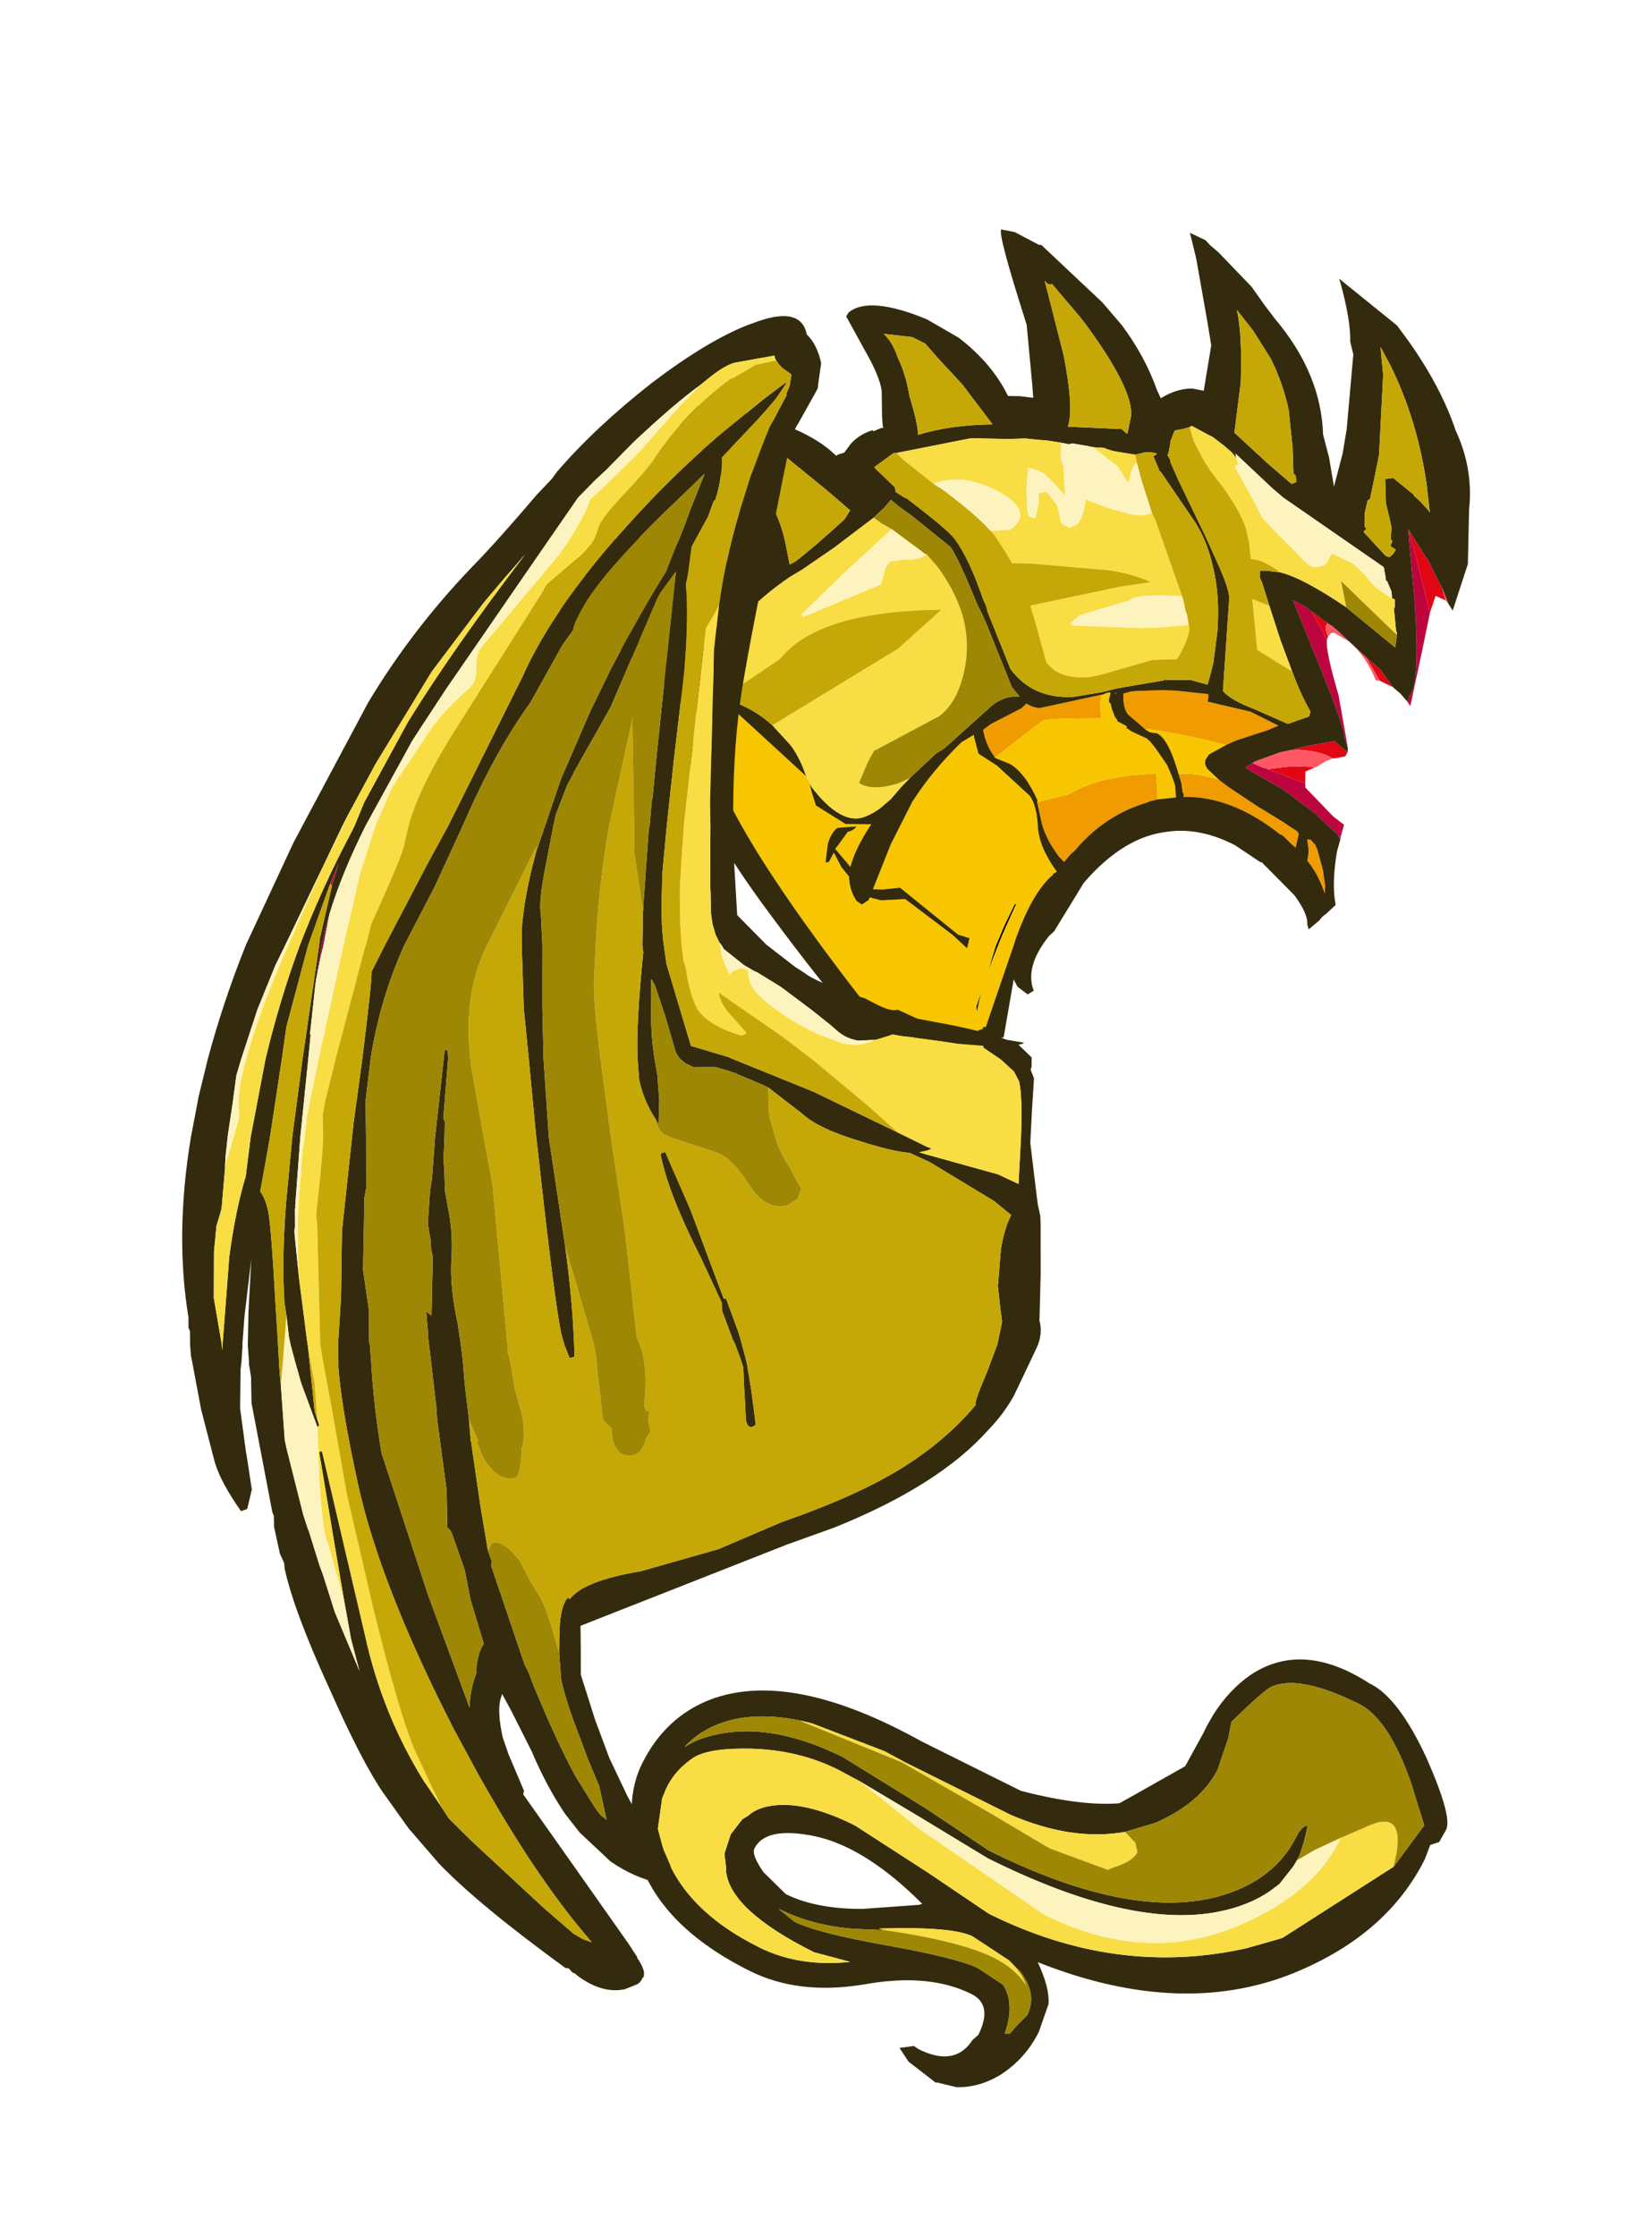<?xml version="1.0" encoding="UTF-8" standalone="no"?>
<svg xmlns:ffdec="https://www.free-decompiler.com/flash" xmlns:xlink="http://www.w3.org/1999/xlink" ffdec:objectType="frame" height="227.2px" width="167.9px" xmlns="http://www.w3.org/2000/svg">
  <g transform="matrix(1.0, 0.0, 0.0, 1.0, 83.95, 113.6)">
    <use ffdec:characterId="800" ffdec:characterName="_DoodadGoldDragonNeck" height="59.35" transform="matrix(1.16, 0.997, -0.997, 1.16, 20.503, -113.594)" width="54.7" xlink:href="#sprite0"/>
    <use ffdec:characterId="798" ffdec:characterName="_DoodadGoldDragonTail" height="37.1" transform="matrix(1.354, 0.674, -0.674, 1.354, -0.694, 29.442)" width="50.35" xlink:href="#sprite1"/>
    <use ffdec:characterId="796" ffdec:characterName="_DoodadGoldDragonWing" height="110.75" transform="matrix(1.436, -0.313, 0.313, 1.436, -83.964, -64.222)" width="61.3" xlink:href="#sprite2"/>
  </g>
  <defs>
    <g id="sprite0" transform="matrix(1.0, 0.0, 0.0, 1.0, 28.1, 29.65)">
      <use ffdec:characterId="799" height="59.35" transform="matrix(1.0, 0.0, 0.0, 1.0, -28.1, -29.65)" width="54.7" xlink:href="#shape0"/>
    </g>
    <g id="shape0" transform="matrix(1.0, 0.0, 0.0, 1.0, 28.1, 29.65)">
      <path d="M10.45 16.35 L10.95 18.05 11.2 18.85 11.95 21.0 11.25 19.4 10.8 18.0 10.4 16.5 10.45 16.35 M12.9 23.3 L12.5 22.3 13.15 23.55 12.9 23.3" fill="#000000" fill-opacity="0.992" fill-rule="evenodd" stroke="none"/>
      <path d="M17.55 -3.15 L18.3 -4.2 19.45 -5.6 20.35 -5.6 20.6 -5.55 20.65 -5.3 20.25 -4.8 20.1 -4.65 Q19.25 -4.55 18.0 -3.6 L17.55 -3.15 M12.7 -11.15 L13.2 -11.2 13.5 -11.2 14.0 -11.25 Q13.95 -10.85 14.6 -10.6 L14.6 -10.55 14.7 -10.35 14.25 -10.55 12.7 -11.15 M17.4 -11.2 L18.65 -11.2 20.05 -10.85 19.1 -10.6 17.55 -11.15 17.4 -11.2 M14.0 -19.45 L14.05 -19.45 16.0 -18.85 16.4 -18.75 18.15 -18.0 18.1 -18.05 18.2 -18.0 18.95 -17.5 18.25 -17.3 18.7 -16.2 15.45 -18.5 14.0 -19.45 M19.65 -3.5 L19.6 -3.45 19.3 -2.8 19.8 -2.2 19.25 -2.0 17.3 -1.3 18.4 -2.5 19.65 -3.5" fill="#e00613" fill-rule="evenodd" stroke="none"/>
      <path d="M16.25 -0.95 L16.35 -1.2 17.2 -2.7 17.55 -3.15 18.0 -3.6 Q19.25 -4.55 20.1 -4.65 L19.85 -4.15 19.65 -3.5 18.4 -2.5 17.3 -1.3 16.95 -1.15 16.3 -0.95 16.25 -0.95 M14.0 -11.25 L14.4 -11.3 14.85 -11.3 17.35 -11.2 17.4 -11.2 17.55 -11.15 19.1 -10.6 18.9 -10.45 Q17.35 -11.25 15.9 -11.25 L14.75 -11.05 14.6 -10.9 14.6 -10.6 Q13.95 -10.85 14.0 -11.25 M18.2 -18.0 L19.25 -17.45 18.95 -17.5 18.2 -18.0" fill="#ff5763" fill-rule="evenodd" stroke="none"/>
      <path d="M24.0 -0.9 L23.8 -0.95 23.7 -1.0 23.9 -1.05 23.55 -1.05 22.95 -1.05 21.75 -1.1 21.75 -1.15 21.25 -1.1 18.95 -0.95 17.45 -0.65 16.1 -0.4 16.15 -0.6 16.25 -0.8 16.25 -0.95 16.3 -0.95 16.95 -1.15 17.3 -1.3 19.25 -2.0 19.8 -2.2 20.0 -2.0 22.65 -1.75 23.55 -1.8 23.9 -1.05 24.0 -0.9 M20.35 -5.6 L20.6 -5.6 20.6 -5.55 20.35 -5.6 M20.4 -5.85 L19.8 -6.2 Q19.4 -6.7 16.0 -8.45 L11.25 -10.9 12.35 -11.15 12.45 -11.1 12.7 -11.15 14.25 -10.55 14.7 -10.35 Q15.1 -9.75 17.65 -8.1 L20.4 -5.85 M21.4 -10.75 L21.35 -10.95 21.3 -11.05 21.25 -11.1 Q21.45 -12.05 17.35 -16.2 L14.0 -19.45 15.45 -18.5 18.7 -16.2 19.95 -13.95 21.75 -10.65 21.4 -10.75" fill="#be043f" fill-rule="evenodd" stroke="none"/>
      <path d="M9.35 2.0 L7.9 2.0 Q7.35 1.9 6.75 1.15 L7.05 0.7 7.35 0.4 8.55 -0.7 9.3 -1.3 11.05 -2.5 11.15 -2.4 11.35 -2.1 13.95 -3.45 15.95 -3.95 15.6 -3.25 14.45 -1.35 14.15 -0.7 Q12.15 0.25 9.95 1.6 L9.55 1.85 9.35 2.0 M15.3 1.35 L16.1 1.3 18.55 1.0 18.8 0.95 20.35 0.7 20.8 0.65 21.5 0.55 21.55 0.55 21.5 0.6 21.65 0.6 22.1 1.45 21.75 1.45 21.0 1.4 20.8 1.4 20.8 1.45 Q16.65 1.6 14.25 3.75 L14.15 3.6 14.0 3.55 13.55 3.15 13.0 2.8 Q13.8 2.0 15.3 1.35 M22.9 0.45 L23.0 0.45 23.1 0.55 23.2 0.55 24.45 1.4 25.25 2.1 25.55 2.5 Q24.4 1.8 23.25 1.6 L23.2 1.5 22.9 1.05 22.8 0.95 22.35 0.55 22.35 0.5 22.45 0.45 22.5 0.4 22.9 0.45 M5.7 2.15 L6.0 2.65 6.7 3.35 Q4.2 5.5 3.85 6.0 L3.05 9.95 2.95 9.9 Q2.05 9.7 1.25 9.05 L1.4 8.4 2.25 6.3 2.3 5.85 Q2.9 5.75 3.2 5.45 L5.7 2.15 M7.1 10.35 L8.35 8.6 Q9.05 6.5 11.25 4.35 L11.85 3.75 12.75 4.65 13.05 5.0 12.7 5.5 12.7 5.55 Q11.1 8.0 11.1 11.0 L11.1 11.2 11.05 11.5 11.05 11.7 11.05 11.75 11.05 12.2 10.55 12.15 Q9.2 11.85 8.3 11.25 L7.1 10.35" fill="#f09c00" fill-rule="evenodd" stroke="none"/>
      <path d="M9.35 2.0 L9.55 1.85 9.95 1.6 Q12.15 0.25 14.15 -0.7 L13.7 0.5 13.75 0.9 Q13.85 1.2 14.25 1.3 L15.3 1.35 Q13.8 2.0 13.0 2.8 10.95 1.45 10.15 1.7 L10.0 1.8 9.75 1.95 9.45 2.0 9.35 2.0 M5.7 2.15 L5.75 2.1 5.8 2.0 5.9 1.8 6.05 1.65 6.15 1.8 6.3 2.1 6.4 2.2 6.55 2.2 6.8 2.4 7.35 2.7 7.4 2.7 7.6 2.75 7.65 2.8 8.3 2.65 8.4 2.7 8.35 2.75 8.8 2.7 9.85 2.4 10.05 2.4 10.15 2.4 10.7 2.5 12.05 2.85 12.85 3.25 13.2 3.45 13.35 3.55 13.4 3.6 13.55 3.75 13.9 4.1 13.05 5.0 12.75 4.65 11.85 3.75 11.25 4.35 Q9.05 6.5 8.35 8.6 L7.1 10.35 7.05 10.25 Q5.25 9.4 4.1 9.6 L3.05 9.95 3.85 6.0 Q4.2 5.5 6.7 3.35 L6.0 2.65 5.7 2.15 M-5.2 19.25 L-4.7 19.6 -3.9 20.1 -1.6 19.75 -0.3 18.65 Q-0.05 20.6 0.5 21.7 L-1.05 21.45 -1.05 21.25 -1.15 20.05 Q-0.9 19.7 -0.95 19.4 L-1.85 20.3 Q-1.95 20.8 -1.65 21.5 L-0.95 22.55 -0.8 22.4 -0.95 21.7 0.05 22.1 0.85 22.25 Q1.5 22.95 2.3 23.15 L2.7 23.1 2.75 22.95 2.85 22.6 2.8 22.4 3.5 22.05 4.65 20.95 8.6 20.7 9.9 20.75 9.75 20.45 9.6 20.15 9.55 20.15 8.85 20.45 3.9 20.6 3.1 21.45 2.6 21.85 1.55 18.8 0.8 15.75 Q0.45 13.3 0.7 10.6 L1.0 9.7 1.1 9.8 2.05 10.45 3.5 10.25 6.45 10.35 Q7.2 10.5 8.25 11.6 9.2 12.55 11.1 13.0 L11.1 13.05 11.0 13.3 11.05 13.3 Q10.75 15.1 12.0 18.3 L12.05 18.4 14.25 23.9 14.1 24.05 14.2 24.1 14.05 24.35 13.45 26.1 13.35 28.25 11.0 28.5 Q9.05 28.45 2.7 27.0 -7.1 24.75 -10.85 22.5 L-12.65 20.9 -13.0 20.05 -13.2 19.55 -11.8 18.85 -5.65 19.05 -5.2 19.25 M10.45 16.35 L10.4 16.5 10.8 18.0 11.25 19.4 11.95 21.0 11.2 18.85 10.95 18.05 10.45 16.35 M12.9 23.3 L13.15 23.55 12.5 22.3 12.9 23.3" fill="#f7c600" fill-rule="evenodd" stroke="none"/>
      <path d="M6.4 1.4 L6.35 1.5 6.3 1.5 6.4 1.4" fill="#f58e26" fill-opacity="0.992" fill-rule="evenodd" stroke="none"/>
      <path d="M6.05 -26.15 L9.3 -21.95 10.75 -19.35 10.7 -19.15 11.1 -18.4 11.7 -17.7 11.85 -17.7 11.85 -17.4 14.0 -17.15 14.25 -17.25 14.3 -17.55 14.25 -17.9 13.8 -17.85 13.8 -17.9 13.7 -18.2 13.55 -18.2 13.05 -18.85 12.45 -19.3 11.75 -19.8 10.65 -21.0 11.0 -21.4 12.75 -21.45 12.85 -21.4 13.3 -21.4 14.15 -21.3 14.35 -21.25 13.0 -22.5 Q9.75 -25.35 6.0 -26.95 L4.7 -27.45 6.05 -26.15 M24.0 -0.9 L24.35 -0.15 Q25.5 1.75 26.6 2.6 L26.5 3.5 Q26.4 3.8 26.45 4.05 L26.3 5.0 26.0 4.8 Q25.6 4.25 24.1 3.9 L21.0 3.65 21.0 3.7 18.95 3.95 Q16.4 4.55 14.95 6.2 12.95 8.35 12.95 12.4 L13.55 16.1 13.55 16.15 13.5 16.6 Q13.6 19.2 15.1 20.0 L14.95 20.45 14.1 20.5 13.6 20.3 15.6 23.65 15.2 24.1 15.05 24.2 15.0 25.6 14.65 28.2 Q14.35 29.5 12.7 29.65 9.25 30.0 -1.35 27.6 -9.85 25.7 -12.0 23.5 -12.6 22.85 -13.05 21.7 L-13.2 21.3 -14.2 20.3 -14.6 20.55 -15.05 20.65 -15.75 20.95 -15.9 20.95 -15.95 20.7 -16.6 20.45 -16.7 20.45 -21.45 20.8 -25.7 21.4 -26.95 21.0 -27.4 20.85 -27.5 20.7 -27.55 20.1 Q-27.55 17.5 -25.35 15.2 -22.75 12.45 -17.75 11.3 L-17.65 10.65 -17.9 10.4 -18.3 9.95 -18.4 9.95 -21.2 8.05 -23.8 7.3 -23.95 7.3 -27.65 6.8 -28.05 6.85 -28.05 6.55 Q-27.65 4.6 -22.6 2.55 -20.05 1.5 -18.15 1.6 L-18.0 1.6 -18.0 1.5 -17.75 1.1 -17.8 0.4 Q-17.8 -0.45 -17.3 -1.25 L-17.2 -1.25 -16.95 -1.75 -16.85 -1.85 -16.95 -1.9 -17.4 -2.35 -18.55 -3.65 Q-19.3 -4.3 -21.15 -4.95 L-23.55 -5.85 -23.6 -6.15 Q-23.3 -7.9 -19.35 -9.2 L-16.95 -9.65 Q-14.15 -9.8 -11.95 -8.85 L-11.35 -9.35 -10.6 -9.85 -11.25 -10.5 -14.1 -13.25 Q-19.55 -16.6 -19.5 -16.95 L-18.7 -17.4 -16.95 -17.8 -16.8 -17.9 -11.25 -17.65 -9.3 -17.35 Q-6.8 -16.8 -4.7 -15.6 L-4.15 -15.35 Q-3.8 -16.5 -3.0 -17.2 L-2.3 -17.6 -2.35 -17.65 -3.9 -20.2 -5.15 -21.25 -8.45 -23.95 -9.85 -24.95 -8.75 -25.25 -8.3 -25.2 -7.55 -25.2 -4.4 -24.9 -3.0 -24.55 -1.85 -24.3 Q2.85 -23.55 5.6 -20.55 L6.9 -19.65 8.4 -18.4 7.4 -20.45 6.55 -21.85 3.65 -25.9 2.95 -26.4 Q2.05 -27.5 -0.1 -28.95 L-0.35 -29.1 4.6 -29.25 5.9 -28.95 Q9.5 -28.05 12.1 -26.5 14.65 -25.35 16.2 -23.1 L18.5 -20.3 19.75 -17.3 19.25 -17.45 18.2 -18.0 18.1 -18.05 18.15 -18.0 16.4 -18.75 16.0 -18.85 14.05 -19.45 14.0 -19.45 17.35 -16.2 Q21.45 -12.05 21.25 -11.1 L21.3 -11.05 21.35 -10.95 21.4 -10.75 20.7 -10.85 20.05 -10.85 18.65 -11.2 17.4 -11.2 17.35 -11.2 14.85 -11.3 14.4 -11.3 14.0 -11.25 13.5 -11.2 13.2 -11.2 12.7 -11.15 12.45 -11.1 12.35 -11.15 11.25 -10.9 16.0 -8.45 Q19.4 -6.7 19.8 -6.2 L20.4 -5.85 20.6 -5.6 20.35 -5.6 19.45 -5.6 18.3 -4.2 17.55 -3.15 17.2 -2.7 16.35 -1.2 16.25 -0.95 16.25 -0.8 16.15 -0.6 16.1 -0.4 17.45 -0.65 18.95 -0.95 21.25 -1.1 21.75 -1.15 21.75 -1.1 22.95 -1.05 23.55 -1.05 23.9 -1.05 23.7 -1.0 23.8 -0.95 24.0 -0.9 M16.15 -15.3 L15.95 -15.5 15.85 -15.6 Q15.45 -15.8 15.15 -15.95 L15.1 -15.9 14.95 -16.05 14.4 -16.5 6.3 -15.65 5.35 -15.65 2.0 -15.8 2.25 -15.6 1.8 -15.7 1.05 -15.7 0.15 -15.65 -0.25 -15.55 -1.4 -15.3 -1.45 -15.15 -1.75 -14.7 -1.8 -14.65 -2.0 -14.4 -2.05 -14.3 -1.8 -13.6 -1.75 -13.55 -1.35 -12.85 -1.4 -12.8 -1.0 -12.65 -0.9 -12.55 0.25 -12.0 4.15 -10.3 5.75 -9.55 Q7.5 -8.75 7.95 -8.25 L11.65 -3.3 Q12.35 -3.15 14.05 -3.75 L16.35 -4.45 17.1 -5.75 16.95 -6.05 Q15.8 -6.45 14.25 -7.3 L12.35 -8.35 10.3 -9.6 8.85 -10.5 8.8 -10.5 8.55 -10.65 8.45 -10.8 8.3 -10.95 8.65 -11.25 9.4 -11.75 Q10.75 -12.45 14.2 -12.85 L14.25 -12.85 18.45 -12.95 18.0 -13.65 17.85 -13.8 17.8 -13.8 16.6 -14.95 16.75 -14.9 16.35 -15.35 16.2 -15.3 16.15 -15.3 M2.8 -20.3 Q1.35 -21.4 -0.3 -22.1 L-2.4 -22.75 -4.15 -23.1 Q-2.8 -22.1 -0.8 -19.6 L1.05 -16.8 1.2 -16.8 4.1 -16.7 6.15 -16.7 6.3 -17.0 6.0 -17.3 5.8 -17.3 4.6 -18.6 2.8 -20.3 M-7.15 -8.85 L-7.25 -8.8 -8.05 -8.3 -8.6 -7.9 -9.25 -7.45 -9.9 -6.85 -10.0 -6.75 -11.95 -5.15 -12.0 -5.1 -15.1 -1.15 -15.25 -1.0 -15.6 0.5 -15.55 0.55 -13.7 0.65 -13.45 0.85 -12.75 0.75 -12.65 0.7 Q-9.25 0.5 -8.5 0.65 -6.9 1.0 -4.35 2.5 -3.95 2.65 -3.65 2.9 L0.0 4.8 Q2.45 5.35 4.4 3.45 L5.65 1.95 6.0 1.45 6.25 1.1 8.2 -1.25 8.2 -1.3 9.55 -2.45 10.6 -2.95 10.4 -3.4 9.95 -4.3 8.8 -6.05 Q7.4 -7.95 5.8 -9.1 4.15 -10.35 2.35 -10.75 L-0.8 -11.6 -1.1 -11.65 -2.0 -12.1 -1.95 -12.35 -1.95 -12.4 -2.15 -12.3 -2.3 -12.2 -2.6 -11.95 -3.0 -11.4 Q-3.4 -11.15 -3.9 -10.85 -4.35 -10.55 -4.85 -10.4 L-5.45 -9.95 -5.5 -9.95 -5.6 -9.85 -5.65 -9.85 -6.65 -9.25 -6.8 -9.05 -7.15 -8.85 M14.15 -0.7 L14.45 -1.35 15.6 -3.25 15.95 -3.95 13.95 -3.45 11.35 -2.1 11.15 -2.4 11.05 -2.5 9.3 -1.3 8.55 -0.7 7.35 0.4 7.05 0.7 6.75 1.15 Q7.35 1.9 7.9 2.0 L9.35 2.0 9.45 2.0 9.75 1.95 10.0 1.8 10.15 1.7 Q10.95 1.45 13.0 2.8 L13.55 3.15 14.0 3.55 14.15 3.6 14.25 3.75 Q16.65 1.6 20.8 1.45 L20.8 1.4 21.0 1.4 21.75 1.45 22.1 1.45 21.65 0.6 21.5 0.6 21.55 0.55 21.5 0.55 20.8 0.65 20.35 0.7 18.8 0.95 18.55 1.0 16.1 1.3 15.3 1.35 14.25 1.3 Q13.85 1.2 13.75 0.9 L13.7 0.5 14.15 -0.7 M22.9 0.45 L22.5 0.4 22.45 0.45 22.35 0.5 22.35 0.55 22.8 0.95 22.9 1.05 23.2 1.5 23.25 1.6 Q24.4 1.8 25.55 2.5 L25.25 2.1 24.45 1.4 23.2 0.55 23.1 0.55 23.0 0.45 22.9 0.45 M13.05 5.0 L13.9 4.1 13.55 3.75 13.4 3.6 13.35 3.55 13.2 3.45 12.85 3.25 12.05 2.85 10.7 2.5 10.15 2.4 10.05 2.4 9.85 2.4 8.8 2.7 8.35 2.75 8.4 2.7 8.3 2.65 7.65 2.8 7.6 2.75 7.4 2.7 7.35 2.7 6.8 2.4 6.55 2.2 6.4 2.2 6.3 2.1 6.15 1.8 6.05 1.65 5.9 1.8 5.8 2.0 5.75 2.1 5.7 2.15 3.2 5.45 Q2.9 5.75 2.3 5.85 L2.25 6.3 1.4 8.4 1.25 9.05 Q2.05 9.7 2.95 9.9 L3.05 9.95 4.1 9.6 Q5.25 9.4 7.05 10.25 L7.1 10.35 8.3 11.25 Q9.2 11.85 10.55 12.15 L11.05 12.2 11.05 11.75 11.05 11.7 11.05 11.5 11.1 11.2 11.1 11.0 Q11.1 8.0 12.7 5.55 L12.7 5.5 13.05 5.0 M6.4 1.4 L6.3 1.5 6.35 1.5 6.4 1.4 M-0.35 14.65 L-0.1 12.3 0.1 11.65 0.65 7.4 Q0.9 6.3 1.65 5.8 L0.85 5.65 -3.1 3.6 Q-3.8 3.25 -4.45 3.0 -7.35 1.5 -8.3 1.25 L-11.55 1.35 -12.8 1.45 -13.35 1.45 -13.35 2.15 -13.45 3.1 -14.15 6.35 -14.8 8.8 -15.1 9.7 Q-15.7 11.9 -15.75 13.95 L-15.75 14.35 -15.75 14.45 -15.75 14.6 -14.85 19.15 -13.85 18.9 -13.75 18.9 -13.25 18.65 -12.4 18.4 Q-11.0 17.9 -9.55 17.95 L-7.85 18.15 Q-7.05 18.3 -6.1 18.8 L-5.65 19.05 -11.8 18.85 -13.2 19.55 -13.0 20.05 -12.65 20.9 -10.85 22.5 Q-7.1 24.75 2.7 27.0 9.05 28.45 11.0 28.5 L13.35 28.25 13.45 26.1 14.05 24.35 14.2 24.1 14.1 24.05 14.25 23.9 12.05 18.4 12.0 18.3 Q10.75 15.1 11.05 13.3 L11.0 13.3 11.1 13.05 11.1 13.0 Q9.2 12.55 8.25 11.6 7.2 10.5 6.45 10.35 L3.5 10.25 2.05 10.45 1.1 9.8 1.0 9.7 0.7 10.6 Q0.45 13.3 0.8 15.75 L1.55 18.8 2.6 21.85 3.1 21.45 3.9 20.6 8.85 20.45 9.55 20.15 9.6 20.15 9.75 20.45 9.9 20.75 8.6 20.7 4.65 20.95 3.5 22.05 2.8 22.4 2.85 22.6 2.75 22.95 2.7 23.1 2.3 23.15 Q1.5 22.95 0.85 22.25 L0.05 22.1 -0.95 21.7 -0.8 22.4 -0.95 22.55 -1.65 21.5 Q-1.95 20.8 -1.85 20.3 L-0.95 19.4 Q-0.9 19.7 -1.15 20.05 L-1.05 21.25 -1.05 21.45 0.5 21.7 Q-0.05 20.6 -0.3 18.65 L-1.6 19.75 -3.9 20.1 -4.7 19.6 -5.2 19.25 -4.95 19.35 Q-2.4 19.9 -1.35 19.05 -0.85 18.65 -0.55 17.5 L-0.4 16.55 -0.4 15.5 -0.35 14.65 M-11.75 -15.95 L-14.6 -16.4 Q-14.65 -16.15 -15.1 -16.25 L-11.25 -13.55 -10.9 -13.3 Q-8.1 -11.1 -7.6 -9.9 L-4.8 -12.1 -4.3 -12.1 -4.4 -12.3 -4.9 -13.2 Q-6.0 -14.65 -11.25 -15.85 L-11.75 -15.95 M-14.75 -7.45 L-16.95 -7.7 -18.4 -7.9 -19.2 -7.7 -19.35 -7.65 -20.9 -6.6 Q-20.05 -6.55 -19.15 -6.0 -18.1 -5.55 -17.0 -4.65 L-16.95 -4.6 Q-15.35 -3.6 -14.8 -3.0 -13.6 -4.9 -11.5 -6.75 L-14.75 -7.45 M-14.95 3.75 L-17.05 3.75 -20.75 3.85 Q-23.15 4.65 -24.65 5.75 L-23.65 5.7 -20.95 6.3 Q-18.55 6.85 -16.8 8.2 L-15.65 9.1 -15.5 8.7 Q-15.2 7.35 -14.85 4.45 L-14.95 3.75 M-17.5 12.85 L-17.85 13.05 -18.55 13.05 Q-21.2 14.2 -23.15 15.5 L-23.65 15.9 -24.15 16.6 -25.45 18.25 -25.5 18.75 -25.5 19.3 -25.35 19.6 -25.6 20.1 -21.35 19.5 Q-17.2 19.15 -16.05 19.55 L-16.6 16.15 -16.6 13.1 -16.8 13.15 -17.5 12.85" fill="#342b0e" fill-rule="evenodd" stroke="none"/>
      <path d="M16.15 -15.3 L16.2 -15.3 16.35 -15.35 16.75 -14.9 16.6 -14.95 17.8 -13.8 17.85 -13.8 18.0 -13.65 12.85 -13.95 14.25 -12.85 14.2 -12.85 Q10.75 -12.45 9.4 -11.75 7.95 -11.65 7.35 -11.15 L6.55 -11.9 5.75 -12.5 Q4.7 -13.1 2.9 -13.55 L1.45 -13.85 0.65 -14.1 -0.35 -14.5 -0.45 -14.55 -0.6 -14.6 -1.0 -14.85 -1.45 -15.15 -1.4 -15.3 -0.25 -15.55 0.15 -15.65 1.05 -15.7 1.8 -15.7 2.25 -15.6 2.4 -15.5 2.6 -15.45 2.55 -15.1 4.6 -14.35 5.95 -13.8 6.25 -13.7 6.75 -13.65 10.45 -13.35 Q11.15 -13.45 11.35 -14.2 L11.25 -14.6 11.2 -14.95 12.7 -15.35 13.6 -15.3 13.7 -15.3 13.75 -15.3 Q14.9 -15.0 16.15 -15.3 M10.3 -9.6 L12.35 -8.35 14.25 -7.3 14.15 -7.25 11.6 -6.85 9.15 -9.2 10.3 -9.6 M0.35 -9.2 L0.9 -8.95 5.5 -6.3 Q3.35 -4.7 3.05 -3.95 L3.05 -3.85 1.15 -0.9 1.05 -0.1 1.25 -0.1 4.6 -2.75 5.35 -3.4 6.95 -5.0 7.05 -5.15 7.25 -5.0 Q7.7 -4.4 7.95 -3.0 L7.95 -2.9 7.9 -2.85 6.75 -1.8 4.85 1.1 4.4 1.7 Q2.95 3.25 1.5 2.9 L-0.95 1.25 -1.75 0.75 -1.45 0.35 2.0 -4.15 3.3 -5.65 Q2.15 -5.35 0.7 -4.45 L-3.4 -1.5 -3.85 -1.15 -4.5 -0.6 -5.4 -0.9 -6.6 -1.25 -7.0 -1.3 -6.05 -2.2 Q-5.55 -4.3 -8.6 -3.55 -11.0 -2.9 -11.9 -1.2 L-14.5 -1.1 -14.6 -1.1 -15.1 -1.15 -12.0 -5.1 -11.95 -5.15 -10.0 -6.75 -9.9 -6.85 -9.25 -7.45 -8.6 -7.9 -8.05 -8.3 -7.25 -8.8 -7.15 -8.85 -7.2 -8.75 -6.6 -8.0 -6.1 -7.7 -6.05 -7.65 -4.75 -6.3 -5.9 -6.45 -6.8 -6.5 -7.45 -6.3 -7.85 -6.1 -6.85 -4.8 -6.55 -4.5 -6.15 -4.05 -6.05 -3.95 -5.7 -3.7 Q-5.4 -3.75 -5.3 -3.9 L-5.75 -4.75 -6.2 -5.3 -5.85 -5.7 -4.85 -5.5 -4.4 -5.25 -4.2 -5.1 Q-4.0 -4.85 -3.7 -4.75 L-3.15 -4.85 -2.95 -5.3 -2.9 -5.35 Q-2.9 -6.05 -3.55 -7.0 L-2.05 -7.55 -0.75 -8.15 Q0.1 -8.6 0.35 -9.2 M-13.45 3.1 L-12.85 3.05 -12.05 2.9 -12.5 6.75 -12.9 11.1 -12.7 11.15 -11.15 8.05 -10.2 6.15 -10.5 5.5 Q-10.8 4.95 -10.7 4.55 L-10.0 3.8 Q-9.3 3.2 -9.25 2.8 L-9.2 2.65 -8.15 2.8 Q-6.15 3.25 -4.7 4.2 -3.3 5.15 -2.45 6.55 -1.2 8.65 -1.55 10.25 L-3.3 14.75 -3.35 14.8 -3.15 15.7 -2.7 17.1 Q-1.65 16.95 -0.7 15.4 L-0.35 14.65 -0.4 15.5 -0.4 16.55 -0.55 17.5 Q-0.85 18.65 -1.35 19.05 -2.4 19.9 -4.95 19.35 L-5.2 19.25 -5.65 19.05 -6.1 18.8 Q-7.05 18.3 -7.85 18.15 L-9.55 17.95 -9.55 17.9 -6.55 8.65 -6.05 4.8 Q-12.2 10.2 -12.05 14.25 L-13.25 18.65 -13.75 18.9 -13.85 18.9 -14.85 19.15 -15.75 14.6 -15.75 14.45 -15.75 14.35 -15.75 13.95 Q-15.7 11.9 -15.1 9.7 L-14.8 8.8 -14.15 6.35 -13.45 3.1 M-2.55 -11.05 L-2.6 -11.0 Q-2.65 -10.7 -2.15 -9.75 L-2.25 -9.7 -3.35 -10.05 -5.45 -9.95 -4.85 -10.4 Q-4.35 -10.55 -3.9 -10.85 -3.4 -11.15 -3.0 -11.4 L-2.8 -11.25 -2.55 -11.05" fill="#f8dd45" fill-rule="evenodd" stroke="none"/>
      <path d="M6.05 -26.15 L4.7 -27.45 6.0 -26.95 Q9.75 -25.35 13.0 -22.5 L14.35 -21.25 14.15 -21.3 13.3 -21.4 12.85 -21.4 12.75 -21.45 11.0 -21.4 10.65 -21.0 11.75 -19.8 12.45 -19.3 13.05 -18.85 13.55 -18.2 13.7 -18.2 13.8 -17.9 13.8 -17.85 14.25 -17.9 14.3 -17.55 14.25 -17.25 14.0 -17.15 11.85 -17.4 11.85 -17.7 11.7 -17.7 11.1 -18.4 10.7 -19.15 10.75 -19.35 9.3 -21.95 6.05 -26.15 M9.4 -11.75 L8.65 -11.25 8.3 -10.95 8.45 -10.8 8.55 -10.65 8.8 -10.5 8.85 -10.5 10.3 -9.6 9.15 -9.2 11.6 -6.85 14.15 -7.25 14.25 -7.3 Q15.8 -6.45 16.95 -6.05 L17.1 -5.75 16.35 -4.45 14.05 -3.75 Q12.35 -3.15 11.65 -3.3 L7.95 -8.25 Q7.5 -8.75 5.75 -9.55 L4.15 -10.3 0.25 -12.0 -0.9 -12.55 -1.0 -12.65 -1.4 -12.8 -1.35 -12.85 -1.75 -13.55 -1.8 -13.6 -2.05 -14.3 -2.0 -14.4 -1.8 -14.65 -1.75 -14.7 -1.45 -15.15 -1.0 -14.85 -0.6 -14.6 -0.45 -14.55 -0.35 -14.5 0.65 -14.1 1.45 -13.85 2.9 -13.55 Q4.7 -13.1 5.75 -12.5 L6.55 -11.9 7.35 -11.15 Q7.95 -11.65 9.4 -11.75 M2.8 -20.3 L4.6 -18.6 5.8 -17.3 6.0 -17.3 6.3 -17.0 6.15 -16.7 4.1 -16.7 1.2 -16.8 1.05 -16.8 -0.8 -19.6 Q-2.8 -22.1 -4.15 -23.1 L-2.4 -22.75 -0.3 -22.1 Q1.35 -21.4 2.8 -20.3 M5.5 -6.3 L0.9 -8.95 0.35 -9.2 -1.45 -10.3 -2.55 -11.05 -2.8 -11.25 -3.0 -11.4 -2.6 -11.95 -2.3 -12.2 -2.15 -12.3 -1.95 -12.4 -1.95 -12.35 -2.0 -12.1 -1.1 -11.65 -0.8 -11.6 2.35 -10.75 Q4.15 -10.35 5.8 -9.1 7.4 -7.95 8.8 -6.05 L9.95 -4.3 10.4 -3.4 10.6 -2.95 9.55 -2.45 8.2 -1.3 8.2 -1.25 6.25 1.1 6.0 1.45 5.65 1.95 4.4 3.45 Q2.45 5.35 0.0 4.8 L-3.65 2.9 Q-3.95 2.65 -4.35 2.5 -6.9 1.0 -8.5 0.65 -9.25 0.5 -12.65 0.7 L-12.75 0.75 -13.45 0.85 -13.7 0.65 -15.55 0.55 -15.6 0.5 -15.25 -1.0 -15.1 -1.15 -14.6 -1.1 -14.5 -1.1 -11.9 -1.2 -11.25 -1.3 Q-8.4 -1.5 -7.0 -1.3 L-6.6 -1.25 -5.4 -0.9 -4.5 -0.6 -3.85 -1.15 -3.4 -1.5 0.7 -4.45 Q2.15 -5.35 3.3 -5.65 L2.0 -4.15 -1.45 0.35 -1.75 0.75 -0.95 1.25 1.5 2.9 Q2.95 3.25 4.4 1.7 L4.85 1.1 6.75 -1.8 7.9 -2.85 7.95 -2.9 7.95 -3.0 Q7.7 -4.4 7.25 -5.0 L7.05 -5.15 6.45 -5.65 6.4 -5.65 6.3 -5.7 5.8 -6.1 5.5 -6.3 M-9.55 17.95 Q-11.0 17.9 -12.4 18.4 L-13.25 18.65 -12.05 14.25 Q-12.2 10.2 -6.05 4.8 L-6.55 8.65 -9.55 17.9 -9.55 17.95 M-14.75 -7.45 L-11.5 -6.75 Q-13.6 -4.9 -14.8 -3.0 -15.35 -3.6 -16.95 -4.6 L-17.0 -4.65 Q-18.1 -5.55 -19.15 -6.0 -20.05 -6.55 -20.9 -6.6 L-19.35 -7.65 -19.2 -7.7 -18.4 -7.9 -16.95 -7.7 -14.75 -7.45 M-11.75 -15.95 L-11.25 -15.85 Q-6.0 -14.65 -4.9 -13.2 L-4.4 -12.3 -4.3 -12.1 -4.8 -12.1 -7.6 -9.9 Q-8.1 -11.1 -10.9 -13.3 L-11.25 -13.55 -15.1 -16.25 Q-14.65 -16.15 -14.6 -16.4 L-11.75 -15.95 M-14.95 3.75 L-14.85 4.45 Q-15.2 7.35 -15.5 8.7 L-15.65 9.1 -16.8 8.2 Q-18.55 6.85 -20.95 6.3 L-23.65 5.7 -24.65 5.75 Q-23.15 4.65 -20.75 3.85 L-17.05 3.75 -14.95 3.75 M-17.5 12.85 L-16.8 13.15 -16.6 13.1 -16.6 16.15 -16.05 19.55 Q-17.2 19.15 -21.35 19.5 L-25.6 20.1 -25.35 19.6 -25.5 19.3 -25.5 18.75 -25.45 18.25 -24.15 16.6 -23.65 15.9 -23.15 15.5 Q-21.2 14.2 -18.55 13.05 L-17.85 13.05 -17.5 12.85" fill="#c5a807" fill-rule="evenodd" stroke="none"/>
      <path d="M18.0 -13.65 L18.45 -12.95 14.25 -12.85 12.85 -13.95 18.0 -13.65 M-13.45 3.1 L-13.35 2.15 -13.35 1.45 -12.8 1.45 -11.55 1.35 -8.3 1.25 Q-7.35 1.5 -4.45 3.0 -3.8 3.25 -3.1 3.6 L0.85 5.65 1.65 5.8 Q0.9 6.3 0.65 7.4 L0.1 11.65 -0.1 12.3 -0.35 14.65 -0.7 15.4 Q-1.65 16.95 -2.7 17.1 L-3.15 15.7 -3.35 14.8 -3.3 14.75 -1.55 10.25 Q-1.2 8.65 -2.45 6.55 -3.3 5.15 -4.7 4.2 -6.15 3.25 -8.15 2.8 L-9.2 2.65 -9.3 2.7 -12.05 2.9 -12.85 3.05 -13.45 3.1" fill="#9e8705" fill-rule="evenodd" stroke="none"/>
      <path d="M2.25 -15.6 L2.0 -15.8 5.35 -15.65 6.3 -15.65 14.4 -16.5 14.95 -16.05 15.1 -15.9 15.15 -15.95 Q15.45 -15.8 15.85 -15.6 L15.95 -15.5 16.15 -15.3 Q14.9 -15.0 13.75 -15.3 L13.7 -15.3 13.6 -15.3 12.7 -15.35 11.2 -14.95 11.25 -14.6 11.35 -14.2 Q11.15 -13.45 10.45 -13.35 L6.75 -13.65 6.25 -13.7 5.95 -13.8 4.6 -14.35 2.55 -15.1 2.6 -15.45 2.4 -15.5 2.25 -15.6 M0.35 -9.2 Q0.1 -8.6 -0.75 -8.15 L-2.05 -7.55 -3.55 -7.0 Q-2.9 -6.05 -2.9 -5.35 L-2.95 -5.3 -3.15 -4.85 -3.7 -4.75 Q-4.0 -4.85 -4.2 -5.1 L-4.4 -5.25 -4.85 -5.5 -5.85 -5.7 -6.2 -5.3 -5.75 -4.75 -5.3 -3.9 Q-5.4 -3.75 -5.7 -3.7 L-6.05 -3.95 -6.15 -4.05 -6.55 -4.5 -6.85 -4.8 -7.85 -6.1 -7.45 -6.3 -6.8 -6.5 -5.9 -6.45 -4.75 -6.3 -6.05 -7.65 -6.1 -7.7 -6.6 -8.0 -7.2 -8.75 -7.15 -8.85 -6.8 -9.05 -6.65 -9.25 -5.65 -9.85 -5.6 -9.85 -5.5 -9.95 -5.45 -9.95 -3.35 -10.05 -2.25 -9.7 -2.15 -9.75 Q-2.65 -10.7 -2.6 -11.0 L-2.55 -11.05 -1.45 -10.3 0.35 -9.2 M-11.9 -1.2 Q-11.0 -2.9 -8.6 -3.55 -5.55 -4.3 -6.05 -2.2 L-7.0 -1.3 Q-8.4 -1.5 -11.25 -1.3 L-11.9 -1.2 M7.05 -5.15 L6.95 -5.0 5.35 -3.4 4.6 -2.75 1.25 -0.1 1.05 -0.1 1.15 -0.9 3.05 -3.85 3.05 -3.95 Q3.35 -4.7 5.5 -6.3 L5.8 -6.1 6.3 -5.7 6.4 -5.65 6.45 -5.65 7.05 -5.15 M-12.05 2.9 L-9.3 2.7 -9.2 2.65 -9.25 2.8 Q-9.3 3.2 -10.0 3.8 L-10.7 4.55 Q-10.8 4.95 -10.5 5.5 L-10.2 6.15 -11.15 8.05 -12.7 11.15 -12.9 11.1 -12.5 6.75 -12.05 2.9" fill="#fdf3bf" fill-rule="evenodd" stroke="none"/>
    </g>
    <g id="sprite1" transform="matrix(1.0, 0.0, 0.0, 1.0, 25.15, 18.55)">
      <use ffdec:characterId="797" height="37.1" transform="matrix(1.0, 0.0, 0.0, 1.0, -25.15, -18.55)" width="50.35" xlink:href="#shape1"/>
    </g>
    <g id="shape1" transform="matrix(1.0, 0.0, 0.0, 1.0, 25.15, 18.55)">
      <path d="M23.15 -8.15 L23.75 -11.55 21.65 -13.75 Q18.4 -16.9 16.2 -16.9 11.7 -16.9 10.4 -15.3 10.05 -14.85 9.05 -12.0 L9.35 -10.95 9.65 -8.75 9.65 -8.65 Q9.6 -6.15 7.5 -3.65 L5.95 -2.2 Q3.05 -0.05 -1.45 0.2 L-9.35 0.2 -10.95 0.15 -16.15 0.65 -16.8 0.8 Q-19.95 1.6 -21.65 3.4 -22.7 4.5 -23.1 5.9 -22.55 4.95 -21.45 4.1 -18.45 1.75 -13.25 1.75 L-6.75 2.35 -1.7 3.0 Q9.1 3.0 13.7 -1.3 16.4 -3.85 16.4 -7.05 16.4 -7.85 16.75 -8.05 L17.0 -7.0 17.15 -6.0 17.1 -5.15 16.8 -3.7 16.45 -3.0 Q15.6 -1.45 13.9 -0.15 9.1 3.5 -1.5 3.5 L-6.9 3.05 -11.5 2.7 -13.2 2.65 Q-16.15 2.65 -19.05 4.0 -21.5 5.15 -22.2 6.2 -23.0 7.55 -22.95 9.0 L-22.9 9.65 -22.6 10.55 -22.25 11.6 -21.5 12.45 Q-18.5 15.7 -12.6 15.7 -9.6 15.7 -6.7 13.85 L-9.15 14.35 Q-15.4 14.35 -16.85 12.15 L-16.95 11.95 -17.5 11.1 -17.7 9.75 -17.45 8.5 -17.2 8.1 Q-16.9 7.3 -15.85 6.65 -14.0 5.5 -10.5 5.5 L-4.7 6.15 0.2 6.8 Q9.8 6.8 16.75 1.15 L18.45 -0.4 18.6 -0.55 23.15 -8.15 M7.7 -11.05 L7.75 -11.9 Q7.95 -13.85 8.8 -15.4 10.9 -19.05 16.2 -18.45 18.35 -18.5 21.9 -15.65 25.2 -12.9 25.2 -11.95 L25.15 -11.0 24.7 -10.55 24.8 -9.55 Q24.8 -4.1 20.7 0.8 15.25 7.35 4.6 8.25 6.1 9.45 6.5 10.45 L6.75 12.4 Q6.75 14.4 5.75 16.1 4.85 17.55 3.45 18.2 L2.15 18.5 2.05 18.55 -0.2 18.1 -1.15 17.55 -0.35 17.0 0.05 17.05 Q2.75 17.05 3.0 14.9 L3.2 14.4 Q3.2 12.15 1.55 12.15 -1.65 12.15 -5.2 14.8 -8.8 17.4 -12.45 17.4 -19.95 17.4 -23.25 13.1 -25.15 10.6 -25.15 8.15 -25.15 4.65 -22.95 2.25 -19.0 -2.0 -9.0 -1.55 L-1.55 -1.55 Q2.5 -2.4 4.75 -3.75 L5.4 -4.7 7.6 -7.95 7.7 -10.45 7.7 -10.8 7.7 -11.05 M-5.55 10.9 L-7.35 11.7 Q-9.95 12.8 -12.6 12.8 L-11.25 13.1 Q-9.55 13.1 -4.95 11.75 -0.35 10.4 1.2 10.4 L3.2 10.65 Q4.5 11.45 4.75 13.55 L5.05 13.4 5.25 12.65 5.55 11.75 Q5.55 10.2 3.85 9.35 L2.8 9.0 -0.1 8.65 Q-1.6 8.65 -5.9 10.95 L-5.95 11.0 -5.55 10.9 M-4.1 8.2 Q-9.6 6.35 -13.1 7.5 -15.85 8.35 -15.85 9.9 -15.85 10.35 -14.6 11.05 L-12.6 11.7 Q-10.35 11.7 -7.55 10.3 L-4.25 8.35 -4.1 8.2" fill="#342b0e" fill-rule="evenodd" stroke="none"/>
      <path d="M5.95 -2.2 L6.9 -1.85 7.3 -1.35 Q7.3 -0.65 6.35 0.25 L6.05 0.6 1.9 1.05 -2.9 0.7 -9.55 0.3 -16.9 0.85 -16.8 0.8 -16.15 0.65 -10.95 0.15 -9.35 0.2 -1.45 0.2 Q3.05 -0.05 5.95 -2.2 M19.1 -8.3 L20.45 -9.9 Q22.05 -11.8 22.9 -9.1 L23.15 -8.15 18.6 -0.55 18.45 -0.4 16.75 1.15 Q9.8 6.8 0.2 6.8 L-4.7 6.15 -10.5 5.5 Q-14.0 5.5 -15.85 6.65 -16.9 7.3 -17.2 8.1 L-17.45 8.5 -17.7 9.75 -17.5 11.1 -16.95 11.95 -16.85 12.15 Q-15.4 14.35 -9.15 14.35 L-6.7 13.85 Q-9.6 15.7 -12.6 15.7 -18.5 15.7 -21.5 12.45 L-22.25 11.6 -22.6 10.55 -22.9 9.65 -22.95 9.0 Q-23.0 7.55 -22.2 6.2 -21.5 5.15 -19.05 4.0 -16.15 2.65 -13.2 2.65 L-11.5 2.7 -6.4 3.8 3.6 5.2 Q11.25 5.2 15.7 -0.1 19.1 -4.15 19.1 -8.05 L19.1 -8.3 M2.8 9.0 Q3.95 9.35 4.6 10.0 3.45 9.3 1.8 9.3 -0.65 9.3 -5.55 10.9 L-5.95 11.0 -5.9 10.95 Q-1.6 8.65 -0.1 8.65 L2.8 9.0" fill="#f8dd45" fill-rule="evenodd" stroke="none"/>
      <path d="M17.1 -5.15 L17.15 -5.65 17.9 -6.8 19.1 -8.3 19.1 -8.05 Q19.1 -4.15 15.7 -0.1 11.25 5.2 3.6 5.2 L-6.4 3.8 -11.5 2.7 -6.9 3.05 -1.5 3.5 Q9.1 3.5 13.9 -0.15 15.6 -1.45 16.45 -3.0 L16.8 -3.7 17.1 -5.15" fill="#fdf3bf" fill-rule="evenodd" stroke="none"/>
      <path d="M5.95 -2.2 L7.5 -3.65 Q9.6 -6.15 9.65 -8.65 L9.65 -8.75 9.35 -10.95 9.05 -12.0 Q10.05 -14.85 10.4 -15.3 11.7 -16.9 16.2 -16.9 18.4 -16.9 21.65 -13.75 L23.75 -11.55 23.15 -8.15 22.9 -9.1 Q22.05 -11.8 20.45 -9.9 L19.1 -8.3 17.9 -6.8 17.15 -5.65 17.1 -5.15 17.15 -6.0 17.0 -7.0 16.75 -8.05 Q16.4 -7.85 16.4 -7.05 16.4 -3.85 13.7 -1.3 9.1 3.0 -1.7 3.0 L-6.75 2.35 -13.25 1.75 Q-18.45 1.75 -21.45 4.1 -22.55 4.95 -23.1 5.9 -22.7 4.5 -21.65 3.4 -19.95 1.6 -16.8 0.8 L-16.9 0.85 -9.55 0.3 -2.9 0.7 1.9 1.05 6.05 0.6 6.35 0.25 Q7.3 -0.65 7.3 -1.35 L6.9 -1.85 5.95 -2.2 M2.8 9.0 L3.85 9.35 Q5.55 10.2 5.55 11.75 L5.25 12.65 5.05 13.4 4.75 13.55 Q4.5 11.45 3.2 10.65 L1.2 10.4 Q-0.35 10.4 -4.95 11.75 -9.55 13.1 -11.25 13.1 L-12.6 12.8 Q-9.95 12.8 -7.35 11.7 L-5.55 10.9 Q-0.65 9.3 1.8 9.3 3.45 9.3 4.6 10.0 3.95 9.35 2.8 9.0" fill="#9e8705" fill-rule="evenodd" stroke="none"/>
    </g>
    <g id="sprite2" transform="matrix(1.0, 0.0, 0.0, 1.0, 30.65, 55.35)">
      <use ffdec:characterId="795" height="110.75" transform="matrix(1.0, 0.0, 0.0, 1.0, -30.65, -55.35)" width="61.3" xlink:href="#shape2"/>
    </g>
    <g id="shape2" transform="matrix(1.0, 0.0, 0.0, 1.0, 30.65, 55.35)">
      <path d="M-12.9 16.35 L-12.9 16.2 -12.85 16.2 -12.9 16.35" fill="#000000" fill-opacity="0.992" fill-rule="evenodd" stroke="none"/>
      <path d="M-14.7 -21.55 L-15.55 -19.55 -15.85 -18.95 -16.55 -17.35 -15.7 -19.55 -15.05 -20.9 -15.0 -21.0 -14.9 -21.15 -14.7 -21.55" fill="#a60237" fill-rule="evenodd" stroke="none"/>
      <path d="M-14.2 -23.6 L-13.3 -24.9 -14.15 -23.35 -14.1 -23.5 -14.2 -23.6" fill="#d30a32" fill-opacity="0.992" fill-rule="evenodd" stroke="none"/>
      <path d="M23.65 -52.4 L23.6 -52.55 23.6 -52.75 20.85 -52.85 Q20.15 -52.85 18.85 -52.2 L18.15 -51.85 Q16.1 -50.95 12.85 -49.0 L10.55 -47.5 9.7 -47.0 8.25 -46.05 4.45 -42.5 -3.5 -35.05 -5.95 -32.65 -6.55 -32.05 -10.95 -27.0 Q-13.25 -24.15 -14.7 -21.55 L-14.9 -21.15 -15.0 -21.0 -15.05 -20.9 -15.7 -19.55 -16.55 -17.35 -16.7 -16.95 -17.75 -13.8 -17.75 -13.7 -17.75 -13.65 -18.25 -12.1 -19.95 -6.9 -21.3 -2.35 -21.3 -2.25 -21.35 -2.2 -21.6 -1.0 -21.7 -0.75 -21.75 -0.5 -22.1 2.55 -22.5 7.15 -22.5 7.25 -23.0 11.75 -23.0 11.85 -22.95 12.35 -22.9 12.8 -23.05 12.9 -23.5 9.7 -23.6 8.05 -23.65 7.0 -23.65 6.7 -23.65 6.4 -23.5 4.9 -23.5 4.85 -23.45 4.05 Q-23.05 1.25 -21.9 -2.6 L-20.5 -7.0 -20.45 -7.15 -18.65 -12.15 -15.85 -19.6 -15.7 -20.05 -14.15 -23.35 -13.3 -24.9 -14.2 -23.6 -16.6 -19.75 -19.25 -14.6 -20.05 -12.45 -22.0 -7.35 -22.95 -5.05 -23.45 -3.85 Q-23.2 -3.35 -23.2 -2.4 -23.2 -1.45 -24.1 4.15 L-24.35 5.8 -24.8 8.65 -24.9 9.5 -25.45 13.3 -25.45 13.85 -25.45 13.9 -25.3 18.6 -25.2 19.6 -25.15 19.9 -25.15 19.95 -24.95 22.25 -24.85 22.95 -24.6 25.65 -23.8 30.0 -23.9 27.7 -23.8 25.05 -23.8 25.0 -23.6 20.65 -23.3 14.6 -23.1 14.6 -22.9 27.7 Q-22.9 33.25 -21.05 38.45 L-21.0 38.55 -20.3 40.3 -20.3 40.35 -20.25 40.45 -20.0 41.1 -19.95 41.25 -18.75 43.1 -14.85 48.7 -13.2 50.9 -12.65 51.4 -12.1 51.75 -12.8 50.4 Q-15.2 45.65 -17.35 38.55 L-18.3 35.25 Q-21.15 24.45 -21.15 17.3 -21.15 11.9 -20.75 9.15 L-20.65 8.7 -20.45 7.65 -19.55 4.5 -18.5 0.0 -16.45 -6.15 -16.15 -7.05 -14.6 -11.3 Q-12.7 -16.7 -12.7 -17.05 L-11.4 -18.65 -7.3 -23.55 -5.35 -25.8 1.8 -34.7 Q4.95 -39.0 11.25 -43.5 15.0 -46.2 18.85 -48.25 L22.2 -49.95 24.05 -50.8 23.85 -50.55 23.05 -49.8 22.2 -49.15 18.85 -46.85 18.55 -46.65 Q18.3 -45.3 17.5 -43.9 L17.35 -43.8 16.75 -42.85 15.15 -41.0 15.15 -40.95 14.5 -39.15 14.25 -38.6 Q14.0 -36.45 12.85 -32.7 L10.85 -26.9 9.4 -22.55 8.4 -19.4 7.95 -17.55 Q7.55 -15.85 7.45 -14.55 L7.35 -13.25 7.8 -7.35 10.15 -6.05 10.5 -5.8 15.4 -2.45 20.5 1.55 22.2 2.9 22.55 3.15 22.2 3.2 21.8 3.2 21.65 3.2 22.2 3.5 26.65 5.85 27.9 6.8 28.75 3.7 Q29.45 1.0 29.45 -0.1 L29.25 -0.85 28.55 -1.85 27.55 -2.9 27.55 -3.05 25.75 -3.6 24.7 -4.0 23.05 -4.6 22.95 -4.65 22.2 -4.9 21.6 -5.15 20.45 -5.05 20.4 -5.05 20.05 -5.1 20.0 -5.1 19.4 -5.2 19.15 -5.25 Q18.3 -5.6 17.8 -6.35 L17.5 -6.75 16.4 -8.1 16.35 -8.15 14.75 -10.0 13.35 -11.35 13.2 -11.45 12.6 -12.0 12.55 -12.05 11.45 -13.4 11.35 -13.7 11.25 -13.9 11.1 -14.5 11.1 -14.55 11.05 -15.25 11.1 -15.95 11.15 -16.25 11.4 -17.5 11.45 -17.85 12.35 -21.9 12.7 -23.6 15.2 -33.8 16.2 -36.75 Q17.3 -39.7 18.85 -42.55 L20.25 -45.0 21.35 -46.7 22.2 -47.95 23.85 -49.9 23.85 -50.0 24.2 -50.5 24.25 -50.65 24.45 -51.15 24.45 -51.25 24.0 -51.75 23.8 -52.05 23.65 -52.4 M22.6 -55.25 Q26.1 -55.8 26.1 -53.75 L26.1 -53.7 Q26.65 -52.9 26.65 -51.55 L26.15 -50.2 26.05 -49.9 25.75 -49.55 24.2 -47.8 24.05 -47.65 23.55 -47.0 22.2 -43.95 21.25 -41.75 Q17.2 -32.65 16.15 -29.75 14.85 -26.2 13.9 -21.6 L13.55 -19.95 12.85 -15.5 14.4 -13.05 14.45 -13.0 16.0 -11.15 16.55 -10.6 Q17.15 -9.85 19.8 -8.25 L20.25 -8.0 20.85 -7.5 Q21.75 -6.75 22.2 -6.75 L22.3 -6.75 23.5 -5.85 24.8 -5.3 Q27.8 -4.05 29.25 -3.1 L30.25 -2.7 Q30.5 -2.6 29.95 -2.6 L30.65 -1.55 30.5 -0.9 30.4 -0.75 30.5 -0.1 29.9 2.0 29.3 4.2 29.1 6.3 28.9 8.45 28.9 8.75 28.9 9.3 28.8 9.85 28.05 13.3 27.3 16.35 Q27.35 17.15 26.85 17.95 L26.55 18.35 24.5 21.0 Q23.55 22.1 22.2 23.0 18.05 26.0 10.4 27.3 L6.95 27.75 -8.2 30.2 -8.5 31.65 -8.9 33.5 -8.6 36.75 -8.2 39.55 -7.55 42.35 -7.45 42.7 -7.1 43.9 -5.85 46.75 -5.65 47.75 -6.05 48.6 -6.65 48.75 Q-8.3 48.0 -9.65 46.55 L-11.3 44.15 -12.0 42.7 Q-12.85 40.6 -13.35 37.95 L-14.15 34.85 -14.5 33.65 -14.7 34.0 Q-15.1 34.8 -15.1 36.6 L-14.95 37.85 -14.45 40.5 -14.55 40.75 -12.35 45.95 -9.65 52.35 -9.25 53.4 -9.25 53.55 -9.2 53.6 -9.05 54.1 -9.0 54.5 -9.05 54.7 -9.1 54.85 -9.2 54.9 Q-9.35 55.15 -9.65 55.25 L-10.55 55.4 Q-12.15 55.4 -13.55 53.8 L-13.7 53.6 -13.85 53.5 -14.05 53.15 -14.25 53.1 Q-19.15 47.6 -21.25 44.2 L-22.8 41.35 -24.0 38.55 Q-25.0 36.1 -26.1 30.7 -27.35 25.0 -27.35 21.95 L-27.3 21.6 -27.45 20.9 -27.45 19.0 -27.3 18.25 -27.35 18.0 -27.15 10.3 -26.8 8.55 -26.75 7.65 -26.7 7.4 -26.55 6.35 -26.0 4.05 -25.05 0.6 -26.35 4.35 -26.9 6.2 -26.9 6.25 -27.2 7.3 -27.4 7.9 -28.0 10.5 -28.25 13.6 -28.25 13.75 -28.4 16.15 -29.0 17.4 -29.4 17.45 -29.45 17.45 Q-30.35 15.35 -30.5 13.85 L-30.65 10.0 -30.55 6.55 -30.55 6.25 -30.45 5.5 -30.25 4.55 -30.3 4.3 -30.15 3.6 Q-29.85 -2.2 -27.35 -8.5 L-26.2 -11.2 -25.05 -13.55 Q-23.2 -17.15 -20.8 -20.7 L-16.05 -26.95 -15.2 -27.95 -8.95 -35.3 Q-4.9 -39.6 0.1 -42.95 2.15 -44.3 5.5 -46.85 L6.75 -47.7 7.2 -48.1 Q10.45 -50.55 14.9 -52.7 19.2 -54.7 22.2 -55.2 L22.6 -55.25 M0.05 -22.45 L0.15 -22.65 2.95 -27.3 5.9 -31.4 7.95 -34.0 Q10.75 -37.35 13.1 -39.75 L15.1 -42.7 15.6 -43.5 17.15 -45.8 15.05 -44.5 Q7.6 -40.0 6.1 -37.45 L5.95 -37.15 5.05 -36.35 2.0 -32.9 Q-0.95 -30.25 -3.85 -26.3 L-4.4 -25.55 -7.15 -21.9 -10.1 -18.35 Q-12.55 -15.05 -14.05 -11.15 L-15.0 -8.4 -15.5 -5.95 -16.25 -2.5 -16.5 -1.9 -17.65 2.95 -17.85 5.75 -18.3 7.9 -18.3 8.15 -18.45 9.2 Q-18.95 12.4 -19.1 15.6 L-18.05 25.85 -16.9 34.1 Q-16.65 32.95 -15.9 31.8 L-15.9 31.65 Q-15.5 30.4 -15.0 30.0 L-15.25 26.8 -15.2 24.75 -15.55 21.9 -15.75 21.6 -15.25 19.05 -14.85 14.15 -14.7 13.15 -14.7 13.05 -14.5 11.05 -14.4 10.05 -14.3 9.0 -14.25 8.4 -14.2 8.25 -14.05 7.05 -14.0 6.7 -13.7 7.05 -13.25 5.15 -12.85 3.55 -12.75 3.0 -12.75 2.55 -12.65 1.9 -12.6 0.8 -11.95 -1.45 -11.65 -2.2 -10.85 -4.9 -9.1 -10.1 -8.9 -10.7 -8.7 -10.65 -8.8 -10.05 -10.0 -6.1 -9.95 -5.85 -10.2 -4.8 -10.65 -3.1 -10.65 -2.85 -10.95 -1.2 -11.0 -0.05 Q-11.0 1.65 -11.5 3.45 -12.05 5.3 -12.05 8.0 L-12.15 9.5 -12.25 10.55 -12.45 12.05 -12.7 14.6 -12.9 16.15 -12.9 16.2 -12.9 16.35 -13.2 20.65 -13.35 23.75 -13.25 24.5 -13.35 24.85 -12.55 32.0 -12.4 32.55 -12.25 33.55 Q-11.5 37.75 -10.75 40.3 L-9.9 42.7 -9.65 43.25 -9.4 43.55 -9.35 43.65 -9.3 43.65 -9.3 41.3 -9.65 39.4 -9.9 37.65 Q-10.3 35.15 -10.3 33.55 L-10.05 31.75 -9.8 30.65 -9.65 30.05 Q-9.25 28.6 -8.7 28.15 L-8.6 28.15 -8.55 28.2 -8.55 28.25 Q-7.35 27.2 -3.35 27.4 L2.25 27.05 6.95 26.15 7.35 26.1 Q12.55 25.45 15.9 24.25 19.25 23.05 21.75 21.1 L21.75 21.05 Q21.75 20.8 23.0 19.05 L24.0 17.5 24.1 17.35 24.75 15.9 24.8 15.55 24.8 15.3 25.0 13.4 25.75 10.95 Q26.3 9.55 26.95 8.8 L26.0 7.6 22.2 4.0 21.0 3.1 Q19.85 2.75 17.95 1.65 15.2 0.15 14.3 -1.15 L12.45 -3.35 12.4 -3.4 11.95 -3.75 10.45 -4.8 10.45 -4.85 10.3 -4.9 9.9 -5.15 9.15 -5.55 7.75 -5.85 7.7 -5.85 7.55 -5.95 7.25 -6.2 7.25 -6.15 6.9 -6.6 Q6.65 -7.0 6.65 -7.55 L6.5 -9.75 6.25 -12.0 6.1 -12.45 5.8 -11.05 Q5.25 -8.9 5.15 -7.0 L5.1 -5.85 4.85 -4.1 4.45 -2.5 4.4 -2.65 4.3 -3.05 4.3 -3.0 Q3.8 -4.35 3.8 -5.8 L4.0 -7.25 Q4.4 -9.6 5.95 -14.35 L6.0 -14.85 6.55 -17.2 6.55 -17.15 6.7 -17.7 8.15 -22.65 8.25 -22.8 8.25 -22.85 8.35 -23.15 8.5 -23.65 8.75 -24.45 8.8 -24.6 8.85 -24.65 9.75 -27.45 13.2 -37.9 13.75 -39.55 13.75 -39.6 12.4 -38.4 12.1 -38.05 7.35 -31.4 4.4 -28.1 4.05 -27.7 3.9 -27.55 3.85 -27.45 3.25 -26.75 2.1 -25.0 2.0 -24.8 1.75 -24.25 0.7 -21.8 Q-0.4 -19.3 -0.4 -18.45 L-0.75 -16.35 -1.65 -12.25 -2.35 -8.65 -3.15 -3.25 -3.65 4.35 Q-3.95 8.1 -4.5 11.15 L-4.65 11.95 -5.0 11.95 -5.15 11.0 -5.2 10.25 Q-5.2 7.95 -4.1 -2.4 L-4.0 -3.45 -3.85 -4.7 -3.35 -8.85 -2.95 -12.3 -2.15 -16.65 -1.95 -17.6 Q-1.3 -19.85 0.05 -22.45 M-25.45 -6.1 L-25.45 -6.05 -26.3 -3.3 -26.45 -3.0 -26.9 -2.2 -27.45 -0.5 -28.15 2.65 -28.3 5.95 -28.35 6.25 -28.35 6.3 -28.25 5.95 -26.5 0.1 Q-25.4 -2.95 -24.2 -5.1 L-23.3 -7.65 -21.15 -12.7 Q-19.35 -16.45 -17.15 -19.9 -14.85 -23.4 -12.15 -26.6 L-11.7 -27.15 -10.7 -28.6 -6.55 -33.4 Q-2.4 -37.7 3.85 -43.0 L2.1 -41.7 0.4 -40.4 -0.25 -39.85 -4.2 -36.45 -9.35 -31.05 -12.1 -27.85 -12.5 -27.35 -18.15 -20.1 -19.1 -18.9 -20.95 -16.2 -22.8 -13.05 -23.35 -12.05 -24.0 -10.25 -24.8 -8.15 -25.25 -6.8 -25.45 -6.1 M4.25 -0.55 L4.5 -0.55 5.35 3.7 6.1 8.9 6.3 10.25 6.35 10.2 6.45 10.25 6.8 12.75 6.85 13.6 6.9 14.7 6.9 15.0 6.8 16.9 6.6 19.2 Q6.0 19.5 6.0 18.75 L6.3 16.95 6.3 16.9 6.6 15.15 6.55 14.6 6.4 13.5 6.3 13.1 6.25 12.75 6.0 11.0 6.1 10.45 5.35 7.1 Q4.15 2.5 4.15 -0.15 L4.15 -0.5 Q4.2 -0.45 4.25 -0.55" fill="#342b0e" fill-rule="evenodd" stroke="none"/>
      <path d="M18.15 -51.85 L18.85 -52.2 Q20.15 -52.85 20.85 -52.85 L23.6 -52.75 23.6 -52.55 23.65 -52.4 22.2 -52.4 20.5 -51.85 20.35 -51.85 Q16.7 -50.25 13.8 -47.4 13.15 -46.8 11.1 -45.4 9.45 -44.25 9.15 -43.7 8.65 -42.55 7.05 -41.8 L4.9 -40.65 -3.1 -32.55 Q-6.75 -28.9 -8.05 -26.35 L-8.6 -25.2 Q-8.75 -24.65 -12.0 -20.3 L-12.7 -18.9 -12.75 -18.85 -16.4 -11.7 -17.75 -8.95 -18.1 -8.1 -18.4 -6.55 Q-18.85 -4.9 -19.65 -2.55 L-20.0 -1.5 -20.1 -0.7 -21.65 7.4 -21.65 7.45 -21.65 7.55 -21.7 8.5 -21.8 11.75 -22.05 17.9 -21.95 25.75 Q-21.75 33.45 -21.25 36.05 L-20.7 38.55 -20.4 39.75 -20.3 40.3 -21.0 38.55 -21.05 38.45 Q-22.9 33.25 -22.9 27.7 L-23.1 14.6 -23.3 14.6 -23.6 20.65 -23.8 25.0 -24.1 20.3 Q-24.1 18.5 -23.35 14.55 L-23.05 12.9 -22.9 12.8 -22.95 12.35 -22.6 9.9 -22.55 8.3 -22.5 7.25 -22.5 7.15 -22.1 2.55 Q-21.55 -1.1 -20.4 -4.55 L-20.4 -4.6 -20.0 -5.95 -19.65 -6.85 -19.3 -7.9 -19.25 -8.1 -17.55 -11.95 -14.2 -19.25 -12.05 -23.8 -10.3 -26.85 -8.55 -29.25 -5.55 -32.15 Q-4.35 -33.4 -2.05 -34.7 -1.3 -35.05 -1.15 -36.05 -0.95 -37.0 -0.45 -37.4 L6.1 -42.45 Q8.1 -44.25 9.05 -45.75 L9.9 -46.25 12.8 -48.05 16.35 -50.65 16.65 -50.85 18.15 -51.85 M16.2 -36.75 L15.2 -33.8 12.7 -23.6 12.35 -21.9 11.45 -17.85 11.4 -17.5 11.15 -16.25 11.1 -15.95 11.05 -15.25 11.1 -14.55 11.1 -14.5 11.25 -13.9 11.25 -13.75 11.25 -13.7 11.2 -13.0 11.3 -12.4 11.45 -11.6 11.8 -11.8 12.3 -11.85 12.55 -11.75 12.65 -11.7 12.75 -11.6 12.75 -11.55 12.7 -11.0 12.8 -10.45 Q13.2 -9.35 15.05 -7.55 16.25 -6.4 17.4 -5.75 18.1 -5.2 18.75 -5.05 L19.1 -4.95 19.35 -4.95 19.4 -4.95 19.75 -4.95 20.15 -5.0 20.4 -5.05 20.45 -5.05 21.6 -5.15 22.2 -4.9 22.95 -4.65 23.05 -4.6 24.7 -4.0 25.75 -3.6 27.55 -3.05 27.55 -2.9 28.55 -1.85 29.25 -0.85 29.45 -0.1 Q29.45 1.0 28.75 3.7 L27.9 6.8 26.65 5.85 22.2 3.5 21.65 3.2 21.8 3.2 22.2 3.2 22.55 3.15 22.2 2.9 20.5 1.55 18.8 -0.8 15.8 -4.65 14.05 -6.7 10.45 -10.55 10.45 -10.4 Q10.45 -9.8 10.8 -9.1 L11.7 -7.5 11.7 -7.35 11.35 -7.3 Q9.45 -8.35 8.85 -9.55 8.55 -10.25 8.55 -11.9 L8.6 -12.6 8.55 -13.25 8.65 -14.3 8.9 -15.95 9.4 -18.3 10.55 -22.3 12.15 -27.05 14.95 -35.35 15.7 -36.15 16.2 -36.75 M-12.1 -27.85 L-9.35 -31.05 -4.2 -36.45 -0.25 -39.85 0.4 -40.4 2.1 -41.7 3.85 -43.0 Q-2.4 -37.7 -6.55 -33.4 L-10.7 -28.6 -11.7 -27.15 -12.15 -26.6 Q-14.85 -23.4 -17.15 -19.9 -19.35 -16.45 -21.15 -12.7 L-23.3 -7.65 -24.2 -5.1 Q-25.4 -2.95 -26.5 0.1 L-28.25 5.95 -28.35 6.3 -28.35 6.25 -28.3 5.95 -28.15 2.65 -27.45 -0.5 -26.9 -2.2 -26.45 -3.0 -26.3 -3.3 -25.45 -6.05 -25.45 -6.1 -24.45 -7.9 Q-23.7 -9.3 -23.7 -9.45 -23.7 -10.65 -22.45 -13.0 -21.05 -15.75 -17.95 -20.05 L-14.6 -24.65 -12.45 -27.35 -12.1 -27.85" fill="#f8dd45" fill-rule="evenodd" stroke="none"/>
      <path d="M-22.5 7.25 L-22.55 8.3 -22.6 9.9 -22.95 12.35 -23.0 11.85 -23.0 11.75 -22.5 7.25" fill="#caa702" fill-rule="evenodd" stroke="none"/>
      <path d="M18.15 -51.85 L16.65 -50.85 16.35 -50.65 12.8 -48.05 9.9 -46.25 9.05 -45.75 Q8.1 -44.25 6.1 -42.45 L-0.45 -37.4 Q-0.95 -37.0 -1.15 -36.05 -1.3 -35.05 -2.05 -34.7 -4.35 -33.4 -5.55 -32.15 L-8.55 -29.25 -10.3 -26.85 -12.05 -23.8 -14.2 -19.25 -17.55 -11.95 -19.25 -8.1 -19.3 -7.9 -19.65 -6.85 -20.0 -5.95 -20.4 -4.6 -20.4 -4.55 Q-21.55 -1.1 -22.1 2.55 L-21.75 -0.5 -21.7 -0.75 -21.6 -1.0 -21.35 -2.2 -21.3 -2.25 -21.3 -2.35 -19.95 -6.9 -18.25 -12.1 -17.75 -13.65 -17.75 -13.7 -17.75 -13.8 -16.7 -16.95 -16.55 -17.35 -15.85 -18.95 -15.55 -19.55 -14.7 -21.55 Q-13.25 -24.15 -10.95 -27.0 L-6.55 -32.05 -5.95 -32.65 -3.5 -35.05 4.45 -42.5 8.25 -46.05 9.7 -47.0 10.55 -47.5 12.85 -49.0 Q16.1 -50.95 18.15 -51.85 M-23.05 12.9 L-23.35 14.55 Q-24.1 18.5 -24.1 20.3 L-23.8 25.0 -23.8 25.05 -23.9 27.7 -23.8 30.0 -24.6 25.65 -24.85 22.95 -24.95 22.25 -25.15 19.95 -25.15 19.9 -25.2 19.6 -25.3 18.6 -25.45 13.9 -25.45 13.85 -25.45 13.3 -24.9 9.5 -24.4 7.9 -24.1 6.9 -23.75 5.75 -23.7 5.55 -23.5 4.9 -23.65 6.4 -23.65 6.7 -23.65 7.0 -23.6 8.05 -23.5 9.7 -23.05 12.9 M11.25 -13.9 L11.35 -13.7 11.45 -13.4 12.55 -12.05 12.6 -12.0 13.2 -11.45 13.35 -11.35 14.75 -10.0 16.35 -8.15 16.4 -8.1 17.5 -6.75 17.8 -6.35 Q18.3 -5.6 19.15 -5.25 L19.4 -5.2 20.0 -5.1 20.05 -5.1 20.4 -5.05 20.15 -5.0 19.75 -4.95 19.4 -4.95 19.35 -4.95 19.1 -4.95 18.75 -5.05 Q18.1 -5.2 17.4 -5.75 16.25 -6.4 15.05 -7.55 13.2 -9.35 12.8 -10.45 L12.7 -11.0 12.75 -11.55 12.75 -11.6 12.65 -11.7 12.55 -11.75 12.3 -11.85 11.8 -11.8 11.45 -11.6 11.3 -12.4 11.2 -13.0 11.25 -13.7 11.25 -13.75 11.25 -13.9 M-25.45 -6.1 L-25.25 -6.8 -24.8 -8.15 -24.0 -10.25 -23.35 -12.05 -22.8 -13.05 -20.95 -16.2 -19.1 -18.9 -18.15 -20.1 -12.5 -27.35 -12.1 -27.85 -12.45 -27.35 -14.6 -24.65 -17.95 -20.05 Q-21.05 -15.75 -22.45 -13.0 -23.7 -10.65 -23.7 -9.45 -23.7 -9.3 -24.45 -7.9 L-25.45 -6.1" fill="#fdf3bf" fill-rule="evenodd" stroke="none"/>
      <path d="M-20.3 40.3 L-20.4 39.75 -20.7 38.55 -21.25 36.05 Q-21.75 33.45 -21.95 25.75 L-22.05 17.9 -21.8 11.75 -21.7 8.5 -21.65 7.55 -21.65 7.45 -21.65 7.4 -20.1 -0.7 -20.0 -1.5 -19.65 -2.55 Q-18.85 -4.9 -18.4 -6.55 L-18.1 -8.1 -17.75 -8.95 -16.4 -11.7 -12.75 -18.85 -12.7 -18.9 -12.0 -20.3 Q-8.75 -24.65 -8.6 -25.2 L-8.05 -26.35 Q-6.75 -28.9 -3.1 -32.55 L4.9 -40.65 7.05 -41.8 Q8.65 -42.55 9.15 -43.7 9.45 -44.25 11.1 -45.4 13.15 -46.8 13.8 -47.4 16.7 -50.25 20.35 -51.85 L20.5 -51.85 22.2 -52.4 23.65 -52.4 23.8 -52.05 24.0 -51.75 24.45 -51.25 24.45 -51.15 24.25 -50.65 24.2 -50.5 23.85 -50.0 23.85 -49.9 22.2 -47.95 21.35 -46.7 20.25 -45.0 18.85 -42.55 Q17.3 -39.7 16.2 -36.75 L15.7 -36.15 14.95 -35.35 12.15 -27.05 10.55 -22.3 9.4 -18.3 8.9 -15.95 8.65 -14.3 8.55 -13.25 8.6 -12.6 8.55 -11.9 Q8.55 -10.25 8.85 -9.55 9.45 -8.35 11.35 -7.3 L11.7 -7.35 11.7 -7.5 10.8 -9.1 Q10.45 -9.8 10.45 -10.4 L10.45 -10.55 14.05 -6.7 15.8 -4.65 18.8 -0.8 20.5 1.55 15.4 -2.45 10.5 -5.8 10.15 -6.05 7.8 -7.35 7.35 -13.25 7.45 -14.55 Q7.55 -15.85 7.95 -17.55 L8.4 -19.4 9.4 -22.55 10.85 -26.9 12.85 -32.7 Q14.0 -36.45 14.25 -38.6 L14.5 -39.15 15.15 -40.95 15.15 -41.0 16.75 -42.85 17.35 -43.8 17.5 -43.9 Q18.3 -45.3 18.55 -46.65 L18.85 -46.85 22.2 -49.15 23.05 -49.8 23.85 -50.55 24.05 -50.8 22.2 -49.95 18.85 -48.25 Q15.0 -46.2 11.25 -43.5 4.95 -39.0 1.8 -34.7 L-5.35 -25.8 -7.3 -23.55 -11.4 -18.65 -12.7 -17.05 Q-12.7 -16.7 -14.6 -11.3 L-16.15 -7.05 -16.45 -6.15 -18.5 0.0 -19.55 4.5 -20.45 7.65 -20.65 8.7 -20.75 9.15 Q-21.15 11.9 -21.15 17.3 -21.15 24.45 -18.3 35.25 L-17.35 38.55 Q-15.2 45.65 -12.8 50.4 L-12.1 51.75 -12.65 51.4 -13.2 50.9 -14.85 48.7 -18.75 43.1 -19.95 41.25 -20.0 41.1 -20.25 40.45 -20.3 40.35 -20.3 40.3 M0.05 -22.45 Q-1.3 -19.85 -1.95 -17.6 L-2.15 -16.65 -2.95 -12.3 -3.35 -8.85 -3.85 -4.7 -4.0 -3.45 -4.1 -2.4 Q-5.2 7.95 -5.2 10.25 L-5.15 11.0 -5.0 11.95 -4.65 11.95 -4.5 11.15 Q-3.95 8.1 -3.65 4.35 L-3.5 6.35 -3.15 11.45 -3.15 11.75 -3.2 12.5 -3.3 13.15 -3.65 16.65 -3.2 17.3 -3.3 18.1 Q-3.2 19.45 -2.1 19.45 -1.5 19.45 -1.0 18.5 L-0.6 18.1 -0.6 17.4 -0.4 16.65 -0.6 16.65 -0.65 16.3 -0.5 15.75 Q-0.1 14.5 0.0 13.2 L0.0 12.6 -0.05 12.1 -0.15 11.5 0.6 4.3 1.05 -2.35 1.5 -7.8 Q1.85 -11.75 2.2 -13.15 L2.85 -15.55 Q3.9 -19.45 5.5 -23.4 L8.7 -30.4 8.6 -30.05 7.2 -23.05 6.8 -21.15 6.8 -20.95 6.75 -20.35 6.55 -17.2 6.0 -14.85 5.95 -14.35 Q4.4 -9.6 4.0 -7.25 L3.8 -5.8 Q3.8 -4.35 4.3 -3.0 4.35 -2.05 4.7 -1.75 L5.1 -1.45 8.0 0.25 Q8.95 0.85 9.75 3.05 10.45 4.85 11.95 4.85 L12.75 4.55 13.15 3.95 12.6 2.05 Q12.25 1.25 12.15 0.05 L12.05 -1.45 12.4 -3.4 12.45 -3.35 14.3 -1.15 Q15.2 0.15 17.95 1.65 19.85 2.75 21.0 3.1 L22.2 4.0 26.0 7.6 26.95 8.8 Q26.3 9.55 25.75 10.95 L25.0 13.4 24.8 15.3 24.8 15.55 24.75 15.9 24.1 17.35 24.0 17.5 23.0 19.05 Q21.75 20.8 21.75 21.05 L21.75 21.1 Q19.25 23.05 15.9 24.25 12.55 25.45 7.35 26.1 L6.95 26.15 2.25 27.05 -3.35 27.4 Q-7.35 27.2 -8.55 28.25 L-8.55 28.2 -8.6 28.15 -8.7 28.15 Q-9.25 28.6 -9.65 30.05 L-9.8 30.65 -10.05 31.75 Q-10.15 29.5 -10.35 28.35 L-10.5 27.7 -10.95 26.4 -11.35 24.9 Q-12.3 23.05 -13.0 23.35 L-13.05 23.4 -13.35 23.75 -13.2 20.65 -12.9 16.35 -12.85 16.2 -12.9 16.2 -12.9 16.15 -12.7 14.6 -12.4 16.2 -12.5 16.2 -12.4 16.8 -12.4 17.0 -12.3 17.4 Q-11.7 19.25 -10.45 19.25 -10.05 19.25 -9.55 17.3 L-9.5 17.25 Q-9.05 16.35 -9.05 14.95 L-9.15 13.2 -9.05 11.25 -9.05 11.0 -9.1 10.65 -9.0 10.15 -8.85 8.9 -7.65 -0.9 -7.55 -4.2 -7.35 -9.25 -7.3 -9.7 Q-6.85 -14.2 -4.5 -17.15 L0.3 -23.1 0.05 -22.45 M4.25 -0.55 Q4.2 -0.45 4.15 -0.5 L4.15 -0.15 Q4.15 2.5 5.35 7.1 L6.1 10.45 6.0 11.0 6.25 12.75 6.3 13.1 6.4 13.5 6.55 14.6 6.6 15.15 6.3 16.9 6.3 16.95 6.0 18.75 Q6.0 19.5 6.6 19.2 L6.8 16.9 6.9 15.0 6.9 14.7 6.85 13.6 6.8 12.75 6.45 10.25 6.35 10.2 6.3 10.25 6.1 8.9 5.35 3.7 4.5 -0.55 4.25 -0.55 M-14.15 -23.35 L-15.7 -20.05 -15.85 -19.6 -18.65 -12.15 -20.45 -7.15 -20.5 -7.0 -21.9 -2.6 Q-23.05 1.25 -23.45 4.05 L-23.5 4.85 -23.5 4.9 -23.7 5.55 -23.75 5.75 -24.1 6.9 -24.4 7.9 -24.9 9.5 -24.8 8.65 -24.35 5.8 -24.1 4.15 Q-23.2 -1.45 -23.2 -2.4 -23.2 -3.35 -23.45 -3.85 L-22.95 -5.05 -22.0 -7.35 -20.05 -12.45 -19.25 -14.6 -16.6 -19.75 -14.2 -23.6 -14.1 -23.5 -14.15 -23.35" fill="#c5a807" fill-rule="evenodd" stroke="none"/>
      <path d="M-12.7 14.6 L-12.45 12.05 -12.25 10.55 -12.15 9.5 -12.05 8.0 Q-12.05 5.3 -11.5 3.45 -11.0 1.65 -11.0 -0.05 L-10.95 -1.2 -10.65 -2.85 -10.65 -3.1 -10.2 -4.8 -9.95 -5.85 -10.0 -6.1 -8.8 -10.05 -8.7 -10.65 -8.9 -10.7 -9.1 -10.1 -10.85 -4.9 -11.65 -2.2 -11.95 -1.45 -12.6 0.8 -12.65 1.9 -12.75 2.55 -12.75 3.0 -12.85 3.55 -13.25 5.15 -13.7 7.05 -14.0 6.7 -14.05 7.05 -14.2 8.25 -14.25 8.4 -14.3 9.0 -14.4 10.05 -14.5 11.05 -14.7 13.05 -14.7 13.15 -14.85 14.15 -15.25 19.05 -15.75 21.6 -15.55 21.9 -15.2 24.75 -15.25 26.8 -15.0 30.0 Q-15.5 30.4 -15.9 31.65 L-15.9 31.8 Q-16.65 32.95 -16.9 34.1 L-18.05 25.85 -19.1 15.6 Q-18.95 12.4 -18.45 9.2 L-18.3 8.15 -18.3 7.9 -17.85 5.75 -17.65 2.95 -16.5 -1.9 -16.25 -2.5 -15.5 -5.95 -15.0 -8.4 -14.05 -11.15 Q-12.55 -15.05 -10.1 -18.35 L-7.15 -21.9 -4.4 -25.55 -3.85 -26.3 Q-0.95 -30.25 2.0 -32.9 L5.05 -36.35 5.95 -37.15 6.1 -37.45 Q7.6 -40.0 15.05 -44.5 L17.15 -45.8 15.6 -43.5 15.1 -42.7 13.1 -39.75 Q10.75 -37.35 7.95 -34.0 L5.9 -31.4 2.95 -27.3 0.15 -22.65 0.05 -22.45 0.3 -23.1 -4.5 -17.15 Q-6.85 -14.2 -7.3 -9.7 L-7.35 -9.25 -7.55 -4.2 -7.65 -0.9 -8.85 8.9 -9.0 10.15 -9.1 10.65 -9.05 11.0 -9.05 11.25 -9.15 13.2 -9.05 14.95 Q-9.05 16.35 -9.5 17.25 L-9.55 17.3 Q-10.05 19.25 -10.45 19.25 -11.7 19.25 -12.3 17.4 L-12.4 17.0 -12.4 16.8 -12.5 16.2 -12.4 16.2 -12.7 14.6 M-3.65 4.35 L-3.15 -3.25 -2.35 -8.65 -1.65 -12.25 -0.75 -16.35 -0.4 -18.45 Q-0.4 -19.3 0.7 -21.8 L1.75 -24.25 2.0 -24.8 2.1 -25.0 3.25 -26.75 3.85 -27.45 3.9 -27.55 4.05 -27.7 4.4 -28.1 7.35 -31.4 12.1 -38.05 12.4 -38.4 13.75 -39.6 13.75 -39.55 13.2 -37.9 9.75 -27.45 8.85 -24.65 8.8 -24.6 8.75 -24.45 8.5 -23.65 8.35 -23.15 8.25 -22.85 8.25 -22.8 8.15 -22.65 6.7 -17.7 6.55 -17.15 6.55 -17.2 6.75 -20.35 6.8 -20.95 6.8 -21.15 7.2 -23.05 8.6 -30.05 8.7 -30.4 5.5 -23.4 Q3.9 -19.45 2.85 -15.55 L2.2 -13.15 Q1.85 -11.75 1.5 -7.8 L1.05 -2.35 0.6 4.3 -0.15 11.5 -0.05 12.1 0.0 12.6 0.0 13.2 Q-0.1 14.5 -0.5 15.75 L-0.65 16.3 -0.6 16.65 -0.4 16.65 -0.6 17.4 -0.6 18.1 -1.0 18.5 Q-1.5 19.45 -2.1 19.45 -3.2 19.45 -3.3 18.1 L-3.2 17.3 -3.65 16.65 -3.3 13.15 -3.2 12.5 -3.15 11.75 -3.15 11.45 -3.5 6.35 -3.65 4.35 M4.3 -3.0 L4.3 -3.05 4.4 -2.65 4.45 -2.5 4.85 -4.1 5.1 -5.85 5.15 -7.0 Q5.25 -8.9 5.8 -11.05 L6.1 -12.45 6.25 -12.0 6.5 -9.75 6.65 -7.55 Q6.65 -7.0 6.9 -6.6 L7.25 -6.15 7.25 -6.2 7.55 -5.95 7.7 -5.85 7.75 -5.85 9.15 -5.55 9.9 -5.15 10.3 -4.9 10.45 -4.85 10.45 -4.8 11.95 -3.75 12.4 -3.4 12.05 -1.45 12.15 0.05 Q12.25 1.25 12.6 2.05 L13.15 3.95 12.75 4.55 11.95 4.85 Q10.45 4.85 9.75 3.05 8.95 0.85 8.0 0.25 L5.1 -1.45 4.7 -1.75 Q4.35 -2.05 4.3 -3.0 M-10.05 31.75 L-10.3 33.55 Q-10.3 35.15 -9.9 37.65 L-9.65 39.4 -9.3 41.3 -9.3 43.65 -9.35 43.65 -9.4 43.55 -9.65 43.25 -9.9 42.7 -10.75 40.3 Q-11.5 37.75 -12.25 33.55 L-12.4 32.55 -12.55 32.0 -13.35 24.85 -13.25 24.5 -13.35 23.75 -13.05 23.4 -13.0 23.35 Q-12.3 23.05 -11.35 24.9 L-10.95 26.4 -10.5 27.7 -10.35 28.35 Q-10.15 29.5 -10.05 31.75" fill="#9e8705" fill-rule="evenodd" stroke="none"/>
    </g>
  </defs>
</svg>
